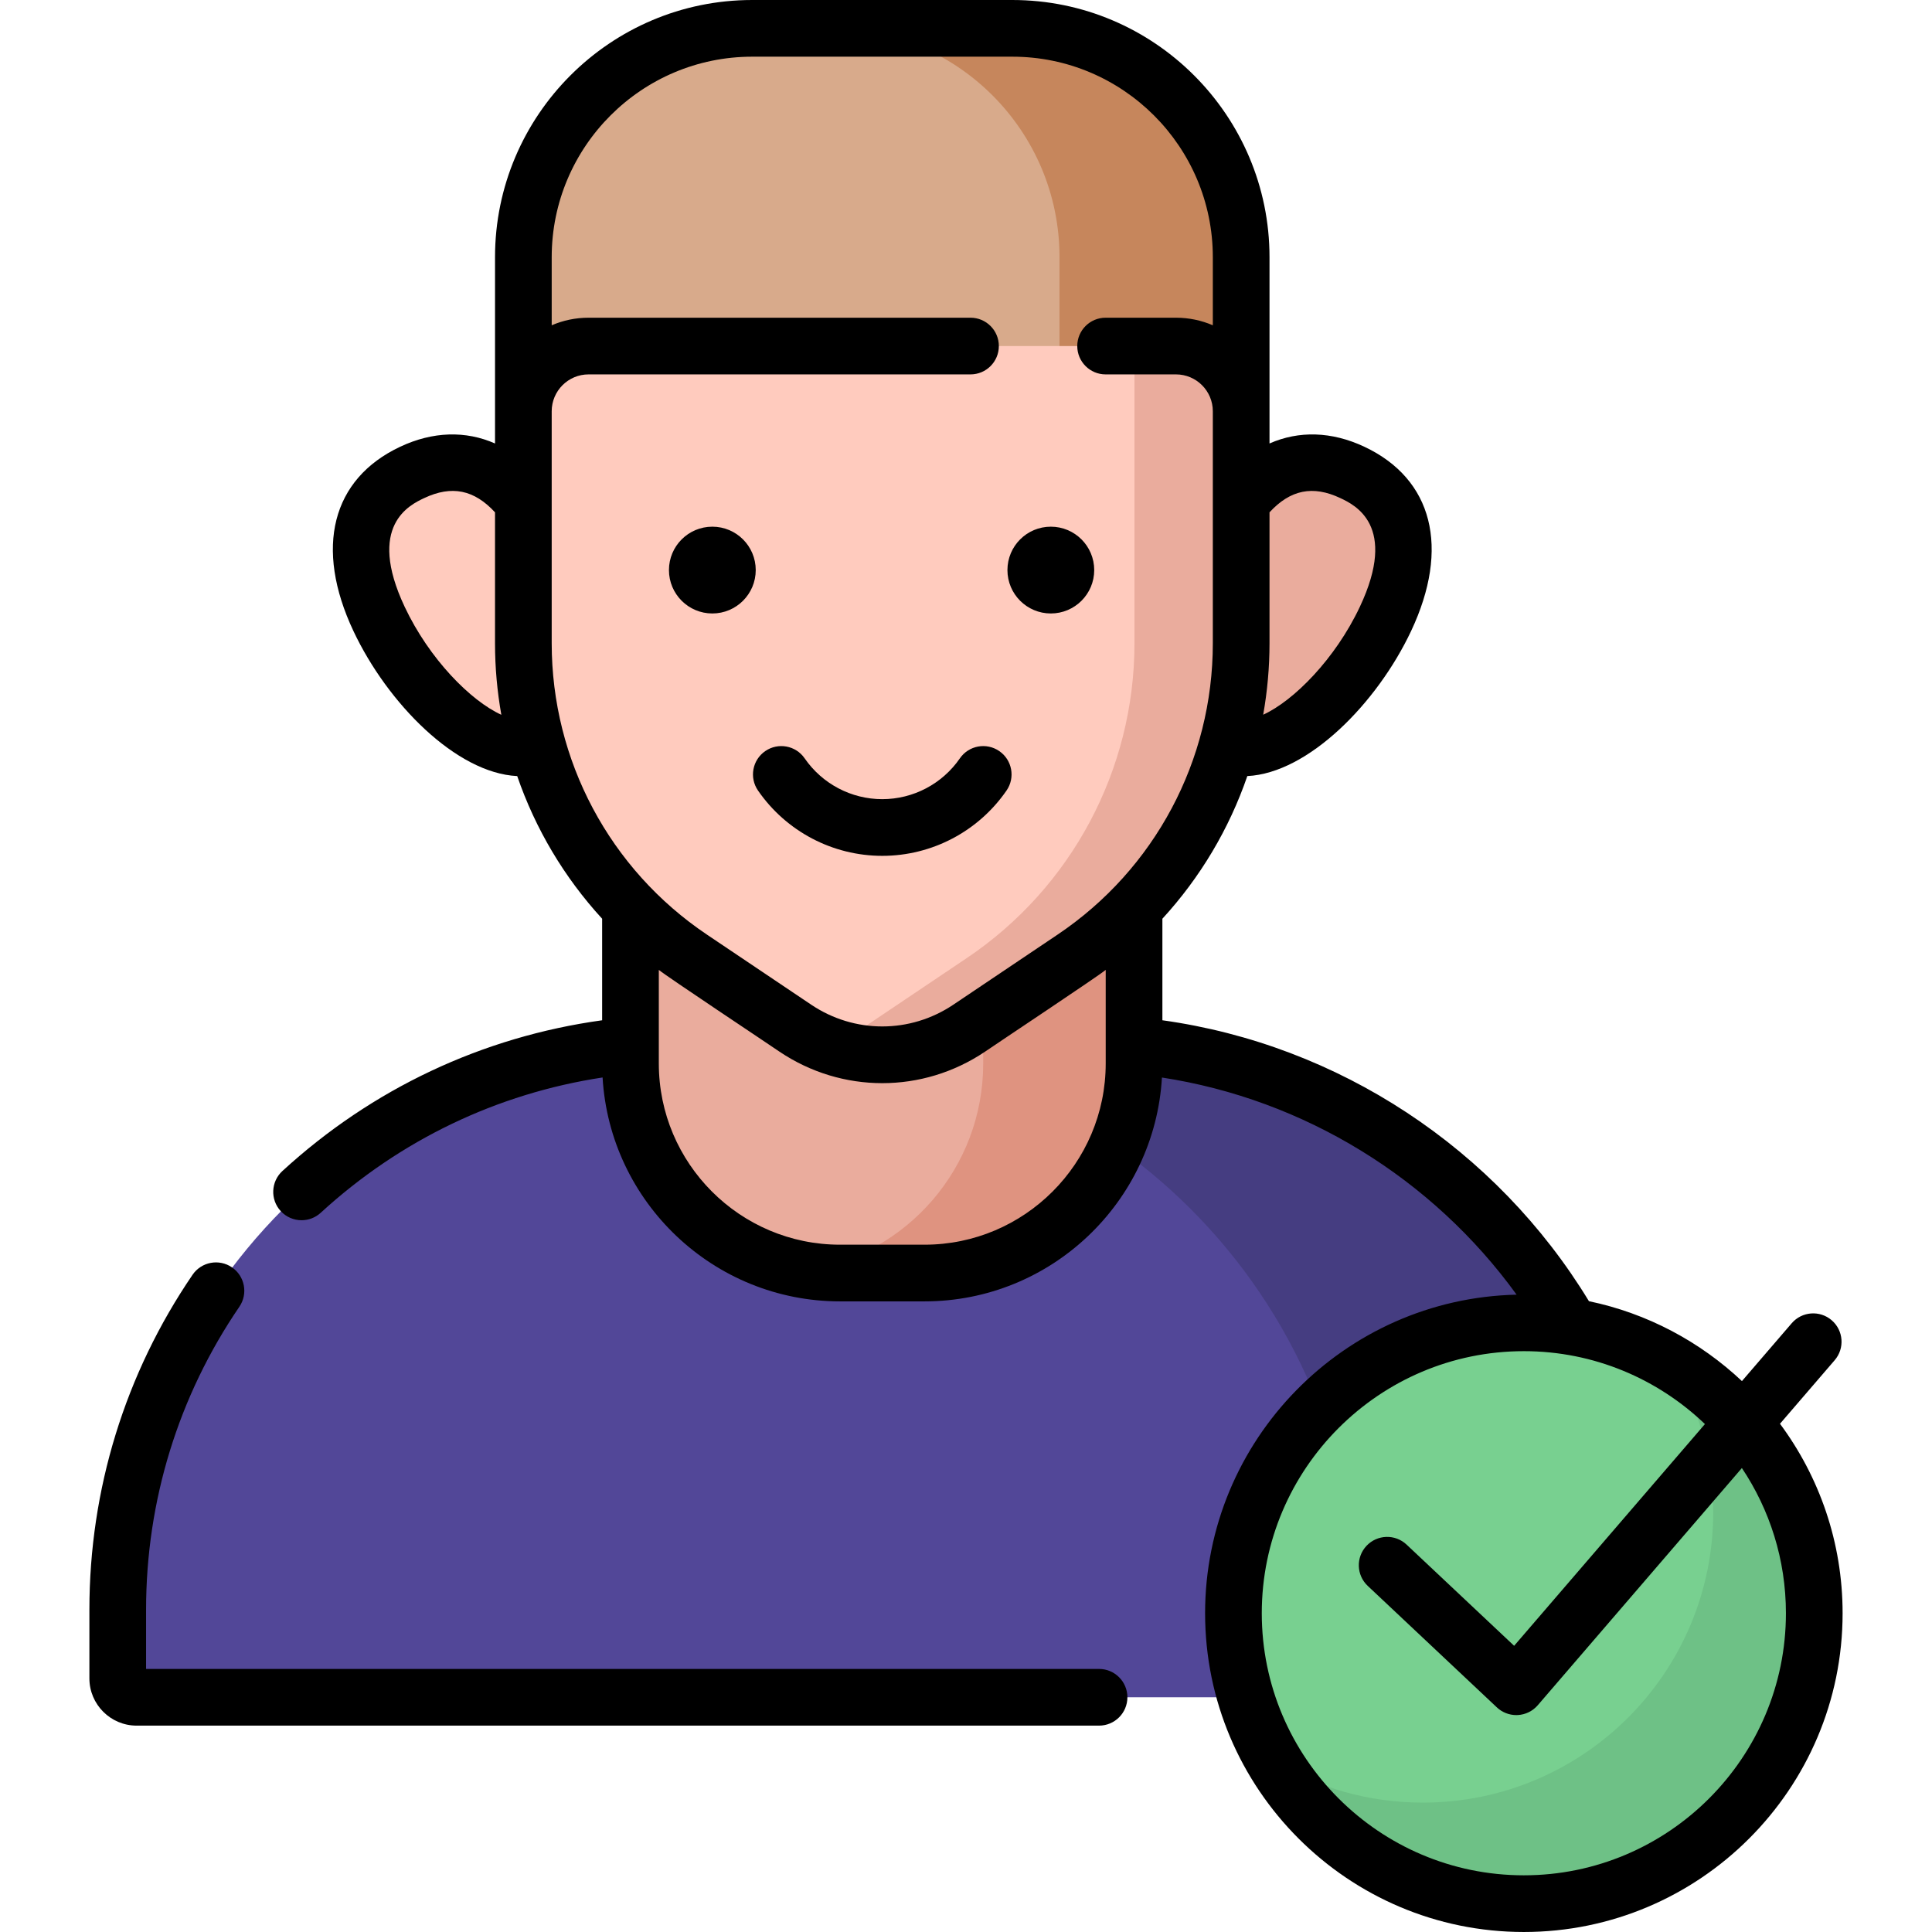 <svg id="Capa_1" enable-background="new 0 0 512 512" height="512" viewBox="0 0 512 512" width="512" xmlns="http://www.w3.org/2000/svg"><g><g><path d="m431.418 449.797h-395.218c-2.761 0-5-2.239-5-5v-18.411c0-82.843 67.157-150 150-150h105.218c82.843 0 150 67.157 150 150v18.411c0 2.762-2.238 5-5 5z" fill="#524798"/></g><g><path d="m286.201 276.386h-76.893c82.963 0 150.218 67.255 150.218 150.218v18.186c0 2.766-2.242 5.007-5.007 5.007h76.893c2.765 0 5.007-2.242 5.007-5.007v-18.186c-.001-82.963-67.255-150.218-150.218-150.218z" fill="#453d81"/></g><g><path d="m138.696 68.158v52.443h190.226v-52.443c0-33.494-27.152-60.647-60.647-60.647h-68.933c-33.494 0-60.646 27.152-60.646 60.647z" fill="#d8aa8b"/></g><g><path d="m268.276 7.511h-48.142c33.494 0 60.647 27.152 60.647 60.647v52.443h48.142v-52.444c-.001-33.494-27.153-60.646-60.647-60.646z" fill="#c6865c"/></g><g><path d="m322.858 143.145c-9.747 20.696-10.586 48.212 1.65 53.974 12.236 5.763 32.914-12.41 42.661-33.106s3.449-33.057-8.787-38.819c-12.236-5.763-25.777-2.746-35.524 17.951z" fill="#ffcbbe"/></g><g><path d="m245.084 337.368h-22.55c-30.625 0-55.451-24.826-55.451-55.451v-103.629h133.453v103.629c-.001 30.625-24.827 55.451-55.452 55.451z" fill="#eaac9d"/></g><g><path d="m260.56 178.288v103.548c0 27.676-20.249 50.616-46.739 54.832 2.865.456 5.8.7 8.793.7h22.389c30.669 0 55.532-24.862 55.532-55.532v-103.548z" fill="#df9380"/></g><g><path d="m311.647 91.707h-155.676c-9.541 0-17.275 7.734-17.275 17.275v61.499c0 33.472 16.662 64.748 44.443 83.42l27.641 18.579c13.926 9.36 32.133 9.36 46.059 0l27.641-18.579c27.78-18.672 44.443-49.948 44.443-83.42v-61.499c-.001-9.541-7.735-17.275-17.276-17.275z" fill="#ffcbbe"/></g><g><path d="m300.647 91.707v78.774c0 33.472-16.662 64.748-44.443 83.42l-27.641 18.579c-2.811 1.89-5.802 3.378-8.891 4.505 12.216 4.455 26.052 2.966 37.167-4.505l27.641-18.579c27.78-18.672 44.443-49.948 44.443-83.42v-61.499c0-9.541-7.734-17.275-17.275-17.275z" fill="#eaac9d"/></g><g><path d="m322.858 143.145c-9.747 20.696-10.586 48.212 1.65 53.974 12.236 5.763 32.914-12.41 42.661-33.106s3.449-33.057-8.787-38.819c-12.236-5.763-25.777-2.746-35.524 17.951z" fill="#eaac9d"/></g><g><path d="m144.76 143.145c9.747 20.696 10.586 48.212-1.65 53.974-12.236 5.763-32.914-12.41-42.661-33.106s-3.449-33.057 8.787-38.819c12.237-5.763 25.777-2.746 35.524 17.951z" fill="#ffcbbe"/></g><g><g><circle cx="403.837" cy="427.526" fill="#78d090" r="76.963"/></g><g><path d="m443.195 361.388c6.869 11.518 10.826 24.973 10.826 39.358 0 42.506-34.458 76.963-76.963 76.963-14.384 0-27.84-3.957-39.358-10.826 13.429 22.517 38.016 37.606 66.138 37.606 42.506 0 76.963-34.458 76.963-76.963-.001-28.121-15.09-52.709-37.606-66.138z" fill="#6ec186"/></g></g><g><path d="m291.259 442.287h-252.548v-15.683c0-28.825 8.55-56.596 24.726-80.311 2.337-3.427 1.454-8.101-1.973-10.438-3.426-2.336-8.1-1.452-10.437 1.973-17.885 26.221-27.338 56.919-27.338 88.776v18.187c0 6.903 5.616 12.518 12.518 12.518h255.052c4.148 0 7.511-3.362 7.511-7.511s-3.363-7.511-7.511-7.511z"/><path d="m188.778 139.577c-6.351 0-11.499 5.148-11.499 11.499s5.148 11.499 11.499 11.499 11.499-5.148 11.499-11.499c0-6.35-5.148-11.499-11.499-11.499z"/><path d="m278.48 162.575c6.351 0 11.499-5.148 11.499-11.499s-5.148-11.499-11.499-11.499-11.499 5.148-11.499 11.499c.001 6.351 5.149 11.499 11.499 11.499z"/><path d="m254.378 200.969c-4.672 6.773-12.361 10.817-20.568 10.817s-15.897-4.044-20.568-10.817c-2.355-3.415-7.033-4.274-10.447-1.919-3.415 2.355-4.274 7.033-1.918 10.447 7.476 10.84 19.787 17.311 32.934 17.311s25.458-6.471 32.934-17.311c2.355-3.414 1.496-8.092-1.918-10.447-3.418-2.356-8.095-1.497-10.449 1.919z"/><path d="m471.717 377.311 14.493-16.842c2.706-3.144 2.35-7.886-.794-10.592-3.145-2.707-7.887-2.351-10.592.794l-13.192 15.33c-11.123-10.455-25.057-17.947-40.547-21.173-24.58-40.449-66.356-67.951-113.039-74.447v-26.909c10.048-10.95 17.697-23.822 22.507-37.805 16.133-.778 34.406-19.334 43.411-38.454 10.374-22.028 5.746-40.276-12.382-48.815-8.678-4.087-17.381-4.297-25.148-.873v-49.368c0-37.581-30.576-68.157-68.158-68.157h-68.933c-37.582 0-68.157 30.576-68.157 68.157v49.369c-7.768-3.424-16.47-3.215-25.149.872-18.127 8.539-22.756 26.787-12.382 48.815 9.031 19.176 27.278 37.689 43.412 38.456 4.81 13.981 12.459 26.854 22.506 37.803v26.911c-31.734 4.385-60.949 18.136-84.73 39.945-3.058 2.803-3.263 7.555-.46 10.612 1.482 1.616 3.506 2.434 5.538 2.434 1.814 0 3.633-.653 5.074-1.976 21.029-19.284 46.747-31.604 74.696-35.856 1.926 33.042 29.408 59.336 62.925 59.336h22.389c33.512 0 60.99-26.287 62.924-59.322 37.679 5.783 71.667 26.704 93.989 57.544-45.693 1.028-82.554 38.49-82.554 84.425 0 46.579 37.895 84.474 84.474 84.474s84.474-37.895 84.474-84.474c-.001-18.792-6.176-36.167-16.595-50.214zm-116.536-245.323c3.799 1.79 15.361 7.235 5.193 28.825-6.5 13.801-17.536 24.912-25.613 28.59 1.097-6.188 1.672-12.514 1.672-18.922v-34.708c5.524-6 11.484-7.204 18.748-3.785zm-155.838-116.966h68.933c29.299 0 53.136 23.836 53.136 53.136v18.046c-2.998-1.29-6.299-2.008-9.764-2.008h-18.65c-4.148 0-7.511 3.362-7.511 7.511s3.363 7.511 7.511 7.511h18.65c5.384 0 9.764 4.38 9.764 9.764v61.499c0 31.024-15.373 59.88-41.122 77.187l-27.641 18.579c-11.445 7.692-26.235 7.692-37.68 0l-27.641-18.579c-25.749-17.307-41.122-46.163-41.122-77.187v-61.499c0-5.384 4.38-9.764 9.764-9.764h101.224c4.148 0 7.511-3.362 7.511-7.511s-3.363-7.511-7.511-7.511h-101.223c-3.466 0-6.766.718-9.764 2.008v-18.047c0-29.299 23.836-53.135 53.136-53.135zm-92.099 145.791c-10.168-21.59 1.394-27.035 5.192-28.825 7.263-3.422 13.224-2.216 18.749 3.785v34.707c0 6.415.576 12.748 1.675 18.942-8.072-3.657-19.094-14.76-25.616-28.609zm137.76 169.044h-22.389c-26.479 0-48.021-21.542-48.021-48.021v-24.802c2.122 1.758 29.042 19.636 31.996 21.679 8.267 5.557 17.743 8.335 27.219 8.335s18.952-2.778 27.219-8.335c3.085-2.132 29.762-19.844 31.996-21.679v24.802c0 26.479-21.542 48.021-48.02 48.021zm158.833 167.121c-38.296 0-69.453-31.156-69.453-69.452s31.156-69.452 69.453-69.452c18.605 0 35.51 7.367 47.991 19.32l-50.566 58.761-28.503-26.819c-3.021-2.844-7.774-2.698-10.617.323-2.842 3.021-2.698 7.775.323 10.617l34.221 32.2c1.397 1.314 3.239 2.041 5.147 2.041.131 0 .263-.004.395-.011 2.047-.108 3.961-1.047 5.298-2.601l54.092-62.859c7.365 11.023 11.67 24.257 11.67 38.481.001 38.295-31.155 69.451-69.451 69.451z"/></g></g></svg>